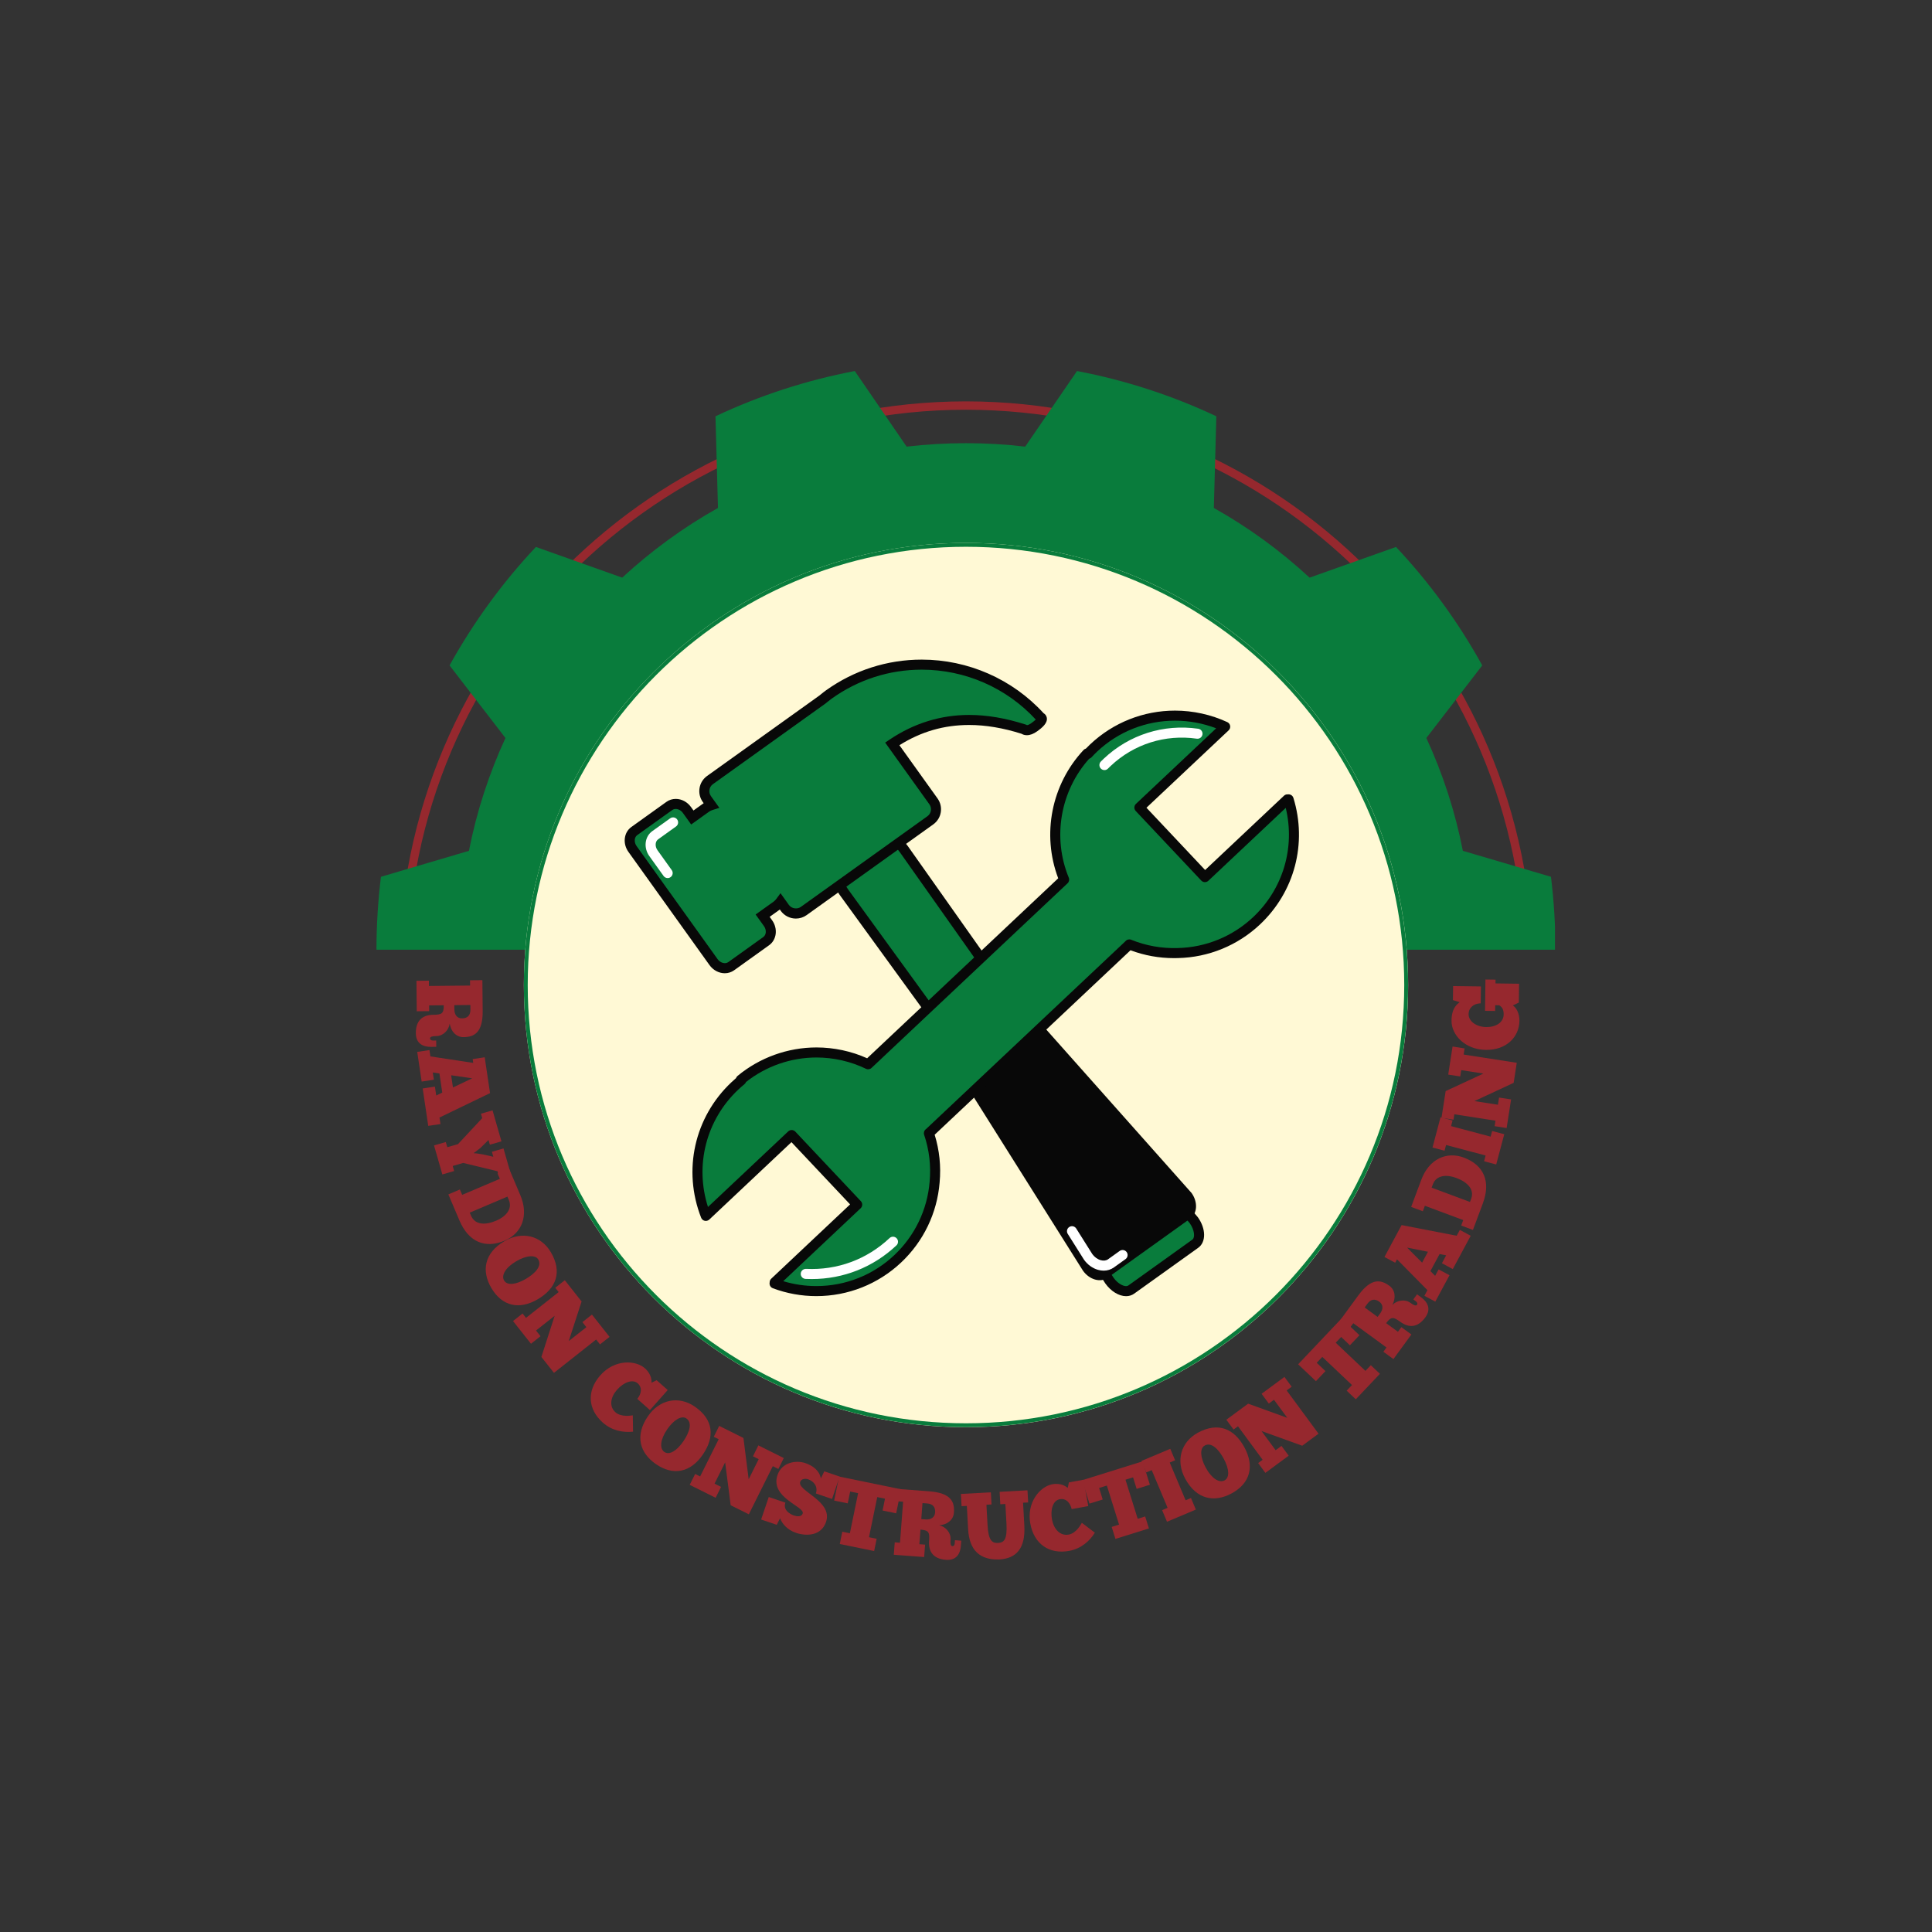 <svg xmlns="http://www.w3.org/2000/svg" xmlns:xlink="http://www.w3.org/1999/xlink" width="500" zoomAndPan="magnify" viewBox="0 0 375 375" height="500" preserveAspectRatio="xMidYMid meet" version="1.0"><rect x="0" y="0" width="375" height="375" fill="#333333" stroke="none"/><defs><g/><clipPath id="8aa221a5e8"><path d="M 77.441 77.906 L 297.191 77.906 L 297.191 173.156 L 77.441 173.156 Z M 77.441 77.906 " clip-rule="nonzero"/></clipPath><clipPath id="c8a423746e"><path d="M 73.07 72 L 301.82 72 L 301.82 184.34 L 73.07 184.34 Z M 73.07 72 " clip-rule="nonzero"/></clipPath><clipPath id="6ce9aaab97"><path d="M 101.68 105.379 L 273.32 105.379 L 273.32 277.023 L 101.68 277.023 Z M 101.68 105.379 " clip-rule="nonzero"/></clipPath><clipPath id="56aa646ad5"><path d="M 187.5 105.379 C 140.102 105.379 101.68 143.805 101.68 191.203 C 101.68 238.602 140.102 277.023 187.5 277.023 C 234.898 277.023 273.32 238.602 273.32 191.203 C 273.32 143.805 234.898 105.379 187.5 105.379 Z M 187.5 105.379 " clip-rule="nonzero"/></clipPath><clipPath id="c92691b854"><path d="M 101.68 105.379 L 273.312 105.379 L 273.312 277.012 L 101.68 277.012 Z M 101.68 105.379 " clip-rule="nonzero"/></clipPath><clipPath id="e756d84174"><path d="M 187.496 105.379 C 140.098 105.379 101.68 143.801 101.68 191.195 C 101.68 238.59 140.098 277.012 187.496 277.012 C 234.891 277.012 273.312 238.59 273.312 191.195 C 273.312 143.801 234.891 105.379 187.496 105.379 Z M 187.496 105.379 " clip-rule="nonzero"/></clipPath><clipPath id="c5bec95b90"><path d="M 121.172 128 L 204 128 L 204 189 L 121.172 189 Z M 121.172 128 " clip-rule="nonzero"/></clipPath></defs><g clip-path="url(#8aa221a5e8)"><path fill="#96282e" d="M 187.496 298.02 C 126.828 298.02 77.441 248.629 77.441 187.965 C 77.441 127.297 126.828 77.906 187.496 77.906 C 248.164 77.906 297.555 127.297 297.555 187.965 C 297.555 248.629 248.164 298.02 187.496 298.02 Z M 187.496 79.531 C 127.699 79.531 79.066 128.164 79.066 187.965 C 79.066 247.762 127.699 296.395 187.496 296.395 C 247.297 296.395 295.926 247.762 295.926 187.965 C 295.926 128.164 247.297 79.531 187.496 79.531 Z M 187.496 79.531 " fill-opacity="1" fill-rule="nonzero"/></g><g clip-path="url(#c8a423746e)"><path fill="#097c3c" d="M 301.043 198.602 C 301.609 193.949 301.914 189.211 301.914 184.395 C 301.914 179.578 301.609 174.84 301.043 170.184 L 283.938 165.145 C 282.441 157.473 280.031 150.148 276.855 143.246 L 287.703 129.156 C 283.09 120.797 277.461 113.066 270.965 106.164 L 254.203 112.113 L 254.184 112.113 C 248.559 106.914 242.324 102.359 235.605 98.594 L 236.09 80.801 C 227.59 76.793 218.52 73.82 209.047 72.016 L 198.988 86.691 C 195.223 86.246 191.379 86.023 187.492 86.023 C 183.586 86.023 179.762 86.246 175.977 86.691 L 165.914 72.016 C 156.441 73.82 147.375 76.793 138.875 80.801 L 139.359 98.594 C 132.641 102.359 126.406 106.914 120.777 112.113 L 120.758 112.113 L 104.02 106.164 C 97.52 113.066 91.895 120.797 87.258 129.156 L 98.109 143.246 C 94.93 150.148 92.523 157.473 91.023 165.145 L 73.941 170.184 C 73.375 174.84 73.07 179.578 73.07 184.395 C 73.07 189.211 73.375 193.949 73.941 198.602 L 91.023 203.645 C 92.523 211.316 94.93 218.641 98.109 225.543 L 87.258 239.633 C 91.895 247.992 97.52 255.723 104.02 262.625 L 120.777 256.676 C 126.406 261.875 132.637 266.41 139.359 270.176 L 138.871 287.984 C 147.375 291.992 156.441 294.969 165.914 296.77 L 175.992 282.074 C 179.758 282.52 183.605 282.742 187.492 282.742 C 191.379 282.742 195.223 282.52 198.988 282.074 L 209.047 296.77 C 218.52 294.969 227.59 291.996 236.09 287.988 L 235.605 270.195 C 242.324 266.41 248.559 261.875 254.184 256.676 L 270.965 262.625 C 277.461 255.723 283.09 247.992 287.703 239.633 L 276.855 225.543 C 280.031 218.641 282.441 211.316 283.938 203.645 Z M 187.512 252.141 C 150.086 252.141 119.746 221.801 119.746 184.375 C 119.746 146.988 150.086 116.648 187.512 116.648 C 224.898 116.648 255.238 146.988 255.238 184.375 C 255.238 221.801 224.898 252.141 187.512 252.141 Z M 187.512 252.141 " fill-opacity="1" fill-rule="nonzero"/></g><g clip-path="url(#6ce9aaab97)"><g clip-path="url(#56aa646ad5)"><path fill="#fff9d5" d="M 101.68 105.379 L 273.32 105.379 L 273.32 277.023 L 101.68 277.023 Z M 101.68 105.379 " fill-opacity="1" fill-rule="nonzero"/></g></g><g clip-path="url(#c92691b854)"><g clip-path="url(#e756d84174)"><path stroke-linecap="butt" transform="matrix(0.75, 0, 0, 0.75, 101.678, 105.38)" fill="none" stroke-linejoin="miter" d="M 114.424 -0.001 C 51.226 -0.001 0.003 51.228 0.003 114.42 C 0.003 177.613 51.226 228.842 114.424 228.842 C 177.617 228.842 228.846 177.613 228.846 114.42 C 228.846 51.228 177.617 -0.001 114.424 -0.001 Z M 114.424 -0.001 " stroke="#097c3c" stroke-width="2" stroke-opacity="1" stroke-miterlimit="4"/></g></g><g fill="#96282e" fill-opacity="1"><g transform="translate(80.829, 189.916)"><g><path d="M 12.801 0.332 L 10.402 0.355 L 10.414 1.379 L 2.43 1.461 L 2.422 0.434 L 0.004 0.457 L 0.062 6.371 L 2.48 6.348 L 2.469 5.23 L 5.305 5.203 C 5.32 6.832 4.922 7.039 3.254 7.055 C 1.113 7.074 -0.137 8.242 -0.113 10.641 C -0.094 12.672 1.32 13.297 2.84 13.281 L 3.848 13.273 L 3.836 12.047 L 3.23 12.051 C 2.863 12.055 2.645 11.91 2.641 11.637 C 2.637 11.309 3.094 11.191 3.883 11.188 C 5.199 11.172 6.289 10.027 6.457 8.762 C 6.691 10.277 7.711 11.402 9.141 11.391 C 11.227 11.371 12.902 10.527 12.859 6.281 Z M 10.469 5.152 L 10.477 6.066 C 10.488 7.129 9.945 7.738 8.863 7.75 C 7.895 7.758 7.375 7.066 7.363 6.008 L 7.355 5.184 Z M 10.469 5.152 "/></g></g></g><g fill="#96282e" fill-opacity="1"><g transform="translate(80.945, 203.899)"><g><path d="M 2.176 14.633 L 4.551 14.281 L 4.359 13.012 L 14.172 8.277 L 13.137 1.32 L 10.801 1.668 L 10.91 2.41 L 2.598 1.148 L 2.414 -0.082 L 0.039 0.273 L 0.898 6.031 L 3.27 5.676 L 3.059 4.266 L 4.348 4.461 L 4.898 8.176 L 3.727 8.738 L 3.469 7.016 L 1.098 7.371 Z M 6.621 4.809 L 10.707 5.402 L 6.973 7.18 Z M 6.621 4.809 "/></g></g></g><g fill="#96282e" fill-opacity="1"><g transform="translate(83.355, 219.227)"><g><path d="M 8.621 4.555 C 8.902 4.398 9.586 3.801 9.891 3.598 L 11.465 2.043 L 11.727 2.957 L 13.977 2.312 L 12.25 -3.707 L 9.996 -3.059 L 10.246 -2.199 L 5.543 2.848 L 3.465 3.445 L 3.176 2.441 L 0.891 3.098 L 2.504 8.73 L 4.793 8.07 L 4.512 7.086 L 6.551 6.5 L 13.207 8.113 L 13.48 9.066 L 15.73 8.418 L 14.371 3.684 L 12.121 4.332 L 12.398 5.297 L 10.344 4.84 C 9.863 4.77 9.016 4.594 8.641 4.625 Z M 8.621 4.555 "/></g></g></g><g fill="#96282e" fill-opacity="1"><g transform="translate(86.846, 231.408)"><g><path d="M 0.18 0.422 L 2.336 5.492 C 4.102 9.637 7.297 11.023 11.137 9.387 C 14.355 8.02 15.875 4.625 14.141 0.551 L 11.957 -4.59 L 9.73 -3.645 L 10.176 -2.598 L 2.863 0.512 L 2.418 -0.531 Z M 4.332 3.965 L 11.645 0.855 L 11.918 1.496 C 12.676 3.281 11.293 4.746 9.488 5.516 C 7.383 6.41 5.398 6.379 4.605 4.605 Z M 4.332 3.965 "/></g></g></g><g fill="#96282e" fill-opacity="1"><g transform="translate(92.195, 243.947)"><g><path d="M 3.176 6.055 C 5.273 9.621 8.617 10.332 12.188 8.234 C 15.738 6.148 17 2.984 14.73 -0.883 C 12.809 -4.148 9.121 -5.039 5.711 -3.039 C 1.766 -0.719 1.238 2.754 3.176 6.055 Z M 5.652 4.598 C 5.059 3.59 5.934 2.078 8.004 0.863 C 9.961 -0.289 11.738 -0.441 12.289 0.531 C 13.004 1.746 11.777 3.168 9.867 4.289 C 7.91 5.438 6.238 5.594 5.652 4.598 Z M 5.652 4.598 "/></g></g></g><g fill="#96282e" fill-opacity="1"><g transform="translate(99.293, 256.055)"><g><path d="M 17.168 4.891 L 19.02 3.43 L 15.602 -0.895 L 13.75 0.57 L 14.523 1.547 L 11.102 4.246 L 13.594 -3.438 L 10.336 -7.562 L 8.484 -6.098 L 9.141 -5.262 L 2.805 -0.258 L 2.137 -1.105 L 0.285 0.359 L 3.77 4.77 L 5.621 3.305 L 4.746 2.199 L 8.367 -0.66 L 5.789 7.328 L 8.23 10.414 L 16.418 3.945 Z M 17.168 4.891 "/></g></g></g><g fill="#96282e" fill-opacity="1"><g transform="translate(108.938, 267.84)"><g/></g></g><g fill="#96282e" fill-opacity="1"><g transform="translate(112.166, 271.446)"><g><path d="M 10.66 3.266 C 10.418 3.293 8.445 3.695 7.293 2.676 C 5.992 1.523 6.375 -0.316 7.578 -1.672 C 8.902 -3.164 10.629 -3.812 11.613 -2.938 C 12.586 -2.074 12.281 -0.852 11.535 0.074 L 13.984 2.25 L 17.438 -1.641 L 15.285 -3.547 L 14.289 -3.059 C 14.312 -3.332 14.379 -4.648 13.008 -5.863 C 11.215 -7.453 7.168 -7.664 4.371 -4.516 C 1.664 -1.461 1.941 2.113 4.848 4.691 C 6.641 6.281 8.867 6.641 10.711 6.441 Z M 10.66 3.266 "/></g></g></g><g fill="#96282e" fill-opacity="1"><g transform="translate(121.885, 280.075)"><g><path d="M 5.453 4.125 C 8.867 6.461 12.199 5.676 14.531 2.262 C 16.859 -1.141 16.652 -4.539 12.949 -7.07 C 9.82 -9.211 6.105 -8.445 3.875 -5.18 C 1.289 -1.402 2.293 1.965 5.453 4.125 Z M 7.074 1.754 C 6.105 1.094 6.254 -0.648 7.605 -2.629 C 8.887 -4.504 10.434 -5.398 11.344 -4.754 C 12.508 -3.957 12.004 -2.152 10.754 -0.32 C 9.473 1.551 8.027 2.402 7.074 1.754 Z M 7.074 1.754 "/></g></g></g><g fill="#96282e" fill-opacity="1"><g transform="translate(133.464, 288.007)"><g><path d="M 17.617 -2.883 L 18.668 -5 L 13.734 -7.457 L 12.684 -5.34 L 13.797 -4.785 L 11.855 -0.887 L 10.836 -8.898 L 6.133 -11.242 L 5.078 -9.129 L 6.031 -8.656 L 2.43 -1.43 L 1.461 -1.91 L 0.41 0.203 L 5.441 2.711 L 6.492 0.598 L 5.23 -0.031 L 7.289 -4.164 L 8.359 4.164 L 11.883 5.918 L 16.535 -3.422 Z M 17.617 -2.883 "/></g></g></g><g fill="#96282e" fill-opacity="1"><g transform="translate(147.299, 294.789)"><g><path d="M 0.434 0.148 L 3.469 1.176 L 4.109 -0.094 C 4.504 0.91 5.441 2.137 7.191 2.73 C 9.258 3.434 12.117 3.32 13.035 0.617 C 14.418 -3.457 7.41 -5.371 8.02 -7.16 C 8.223 -7.766 9.023 -7.84 9.527 -7.672 C 10.738 -7.258 11.496 -6.191 11.062 -4.906 L 14.199 -3.84 L 15.68 -8.191 L 12.695 -9.207 L 12.027 -7.809 C 11.777 -9.344 10.461 -10.312 9.004 -10.805 C 7.305 -11.383 4.484 -11.047 3.613 -8.48 C 2.113 -4.059 8.965 -2.371 8.504 -1.02 C 8.258 -0.289 7.344 -0.445 6.738 -0.652 C 6.02 -0.934 4.648 -1.672 5.141 -3.129 L 1.918 -4.223 Z M 0.434 0.148 "/></g></g></g><g fill="#96282e" fill-opacity="1"><g transform="translate(160.023, 299.078)"><g><path d="M 14.879 -10.008 L 2.844 -12.48 L 1.887 -7.816 L 4.523 -7.277 L 4.996 -9.57 L 6.535 -9.254 L 4.938 -1.473 L 3.469 -1.773 L 2.977 0.613 L 9.648 1.98 L 10.137 -0.402 L 8.648 -0.707 L 10.25 -8.492 L 11.754 -8.184 L 11.285 -5.887 L 13.922 -5.344 Z M 14.879 -10.008 "/></g></g></g><g fill="#96282e" fill-opacity="1"><g transform="translate(173.027, 301.742)"><g><path d="M 1.422 -12.727 L 1.242 -10.336 L 2.266 -10.258 L 1.66 -2.297 L 0.641 -2.375 L 0.457 0.035 L 6.352 0.48 L 6.535 -1.93 L 5.422 -2.012 L 5.637 -4.844 C 7.262 -4.719 7.434 -4.305 7.305 -2.641 C 7.145 -0.504 8.199 0.84 10.59 1.023 C 12.617 1.176 13.363 -0.18 13.477 -1.695 L 13.555 -2.699 L 12.328 -2.793 L 12.285 -2.191 C 12.258 -1.824 12.094 -1.617 11.82 -1.637 C 11.492 -1.664 11.418 -2.129 11.477 -2.914 C 11.574 -4.227 10.527 -5.41 9.281 -5.688 C 10.812 -5.793 12.02 -6.711 12.129 -8.133 C 12.285 -10.215 11.594 -11.957 7.355 -12.277 Z M 6.027 -9.992 L 6.938 -9.922 C 8 -9.84 8.559 -9.25 8.477 -8.172 C 8.402 -7.203 7.672 -6.746 6.613 -6.824 L 5.793 -6.887 Z M 6.027 -9.992 "/></g></g></g><g fill="#96282e" fill-opacity="1"><g transform="translate(186.935, 302.767)"><g><path d="M -0.426 -12.793 L -0.293 -10.418 L 0.73 -10.473 L 0.977 -5.957 C 1.203 -1.809 3.285 0.023 6.98 -0.07 C 10.418 -0.258 12.121 -2.312 11.887 -6.645 L 11.641 -11.09 L 12.629 -11.141 L 12.5 -13.5 L 7.09 -13.203 L 7.223 -10.793 L 8.207 -10.844 L 8.422 -6.969 C 8.594 -3.824 7.887 -3.348 6.77 -3.285 C 5.602 -3.223 4.906 -3.809 4.746 -6.75 L 4.531 -10.699 L 5.52 -10.754 L 5.391 -13.113 Z M -0.426 -12.793 "/></g></g></g><g fill="#96282e" fill-opacity="1"><g transform="translate(200.836, 301.95)"><g><path d="M 9.148 -6.375 C 9.02 -6.168 8.117 -4.363 6.605 -4.09 C 4.895 -3.777 3.684 -5.211 3.359 -6.996 C 3 -8.961 3.555 -10.715 4.852 -10.953 C 6.129 -11.188 6.906 -10.191 7.176 -9.031 L 10.398 -9.621 L 9.465 -14.734 L 6.637 -14.219 L 6.406 -13.137 C 6.207 -13.32 5.211 -14.184 3.41 -13.855 C 1.051 -13.422 -1.613 -10.371 -0.855 -6.227 C -0.125 -2.211 2.863 -0.223 6.68 -0.922 C 9.039 -1.352 10.695 -2.879 11.676 -4.453 Z M 9.148 -6.375 "/></g></g></g><g fill="#96282e" fill-opacity="1"><g transform="translate(213.601, 299.605)"><g><path d="M 8.172 -15.961 L -3.555 -12.297 L -2.137 -7.754 L 0.434 -8.555 L -0.266 -10.793 L 1.238 -11.262 L 3.609 -3.68 L 2.176 -3.23 L 2.902 -0.906 L 9.402 -2.938 L 8.676 -5.262 L 7.227 -4.809 L 4.855 -12.395 L 6.324 -12.852 L 7.023 -10.613 L 9.59 -11.418 Z M 8.172 -15.961 "/></g></g></g><g fill="#96282e" fill-opacity="1"><g transform="translate(226.092, 295.544)"><g><path d="M -4.543 -11.973 L -3.605 -9.746 L -2.543 -10.191 L 0.539 -2.871 L -0.523 -2.422 L 0.422 -0.176 L 6.023 -2.535 L 5.078 -4.781 L 4.035 -4.34 L 0.953 -11.664 L 1.996 -12.105 L 1.059 -14.332 Z M -4.543 -11.973 "/></g></g></g><g fill="#96282e" fill-opacity="1"><g transform="translate(232.898, 292.836)"><g><path d="M 6.16 -2.969 C 9.797 -4.941 10.617 -8.262 8.645 -11.898 C 6.68 -15.52 3.559 -16.891 -0.383 -14.75 C -3.711 -12.941 -4.73 -9.285 -2.844 -5.812 C -0.66 -1.789 2.797 -1.145 6.16 -2.969 Z M 4.789 -5.496 C 3.758 -4.938 2.277 -5.859 1.133 -7.969 C 0.051 -9.965 -0.043 -11.746 0.945 -12.262 C 2.188 -12.938 3.562 -11.664 4.621 -9.715 C 5.703 -7.723 5.801 -6.043 4.789 -5.496 Z M 4.789 -5.496 "/></g></g></g><g fill="#96282e" fill-opacity="1"><g transform="translate(245.24, 286.154)"><g><path d="M 5.473 -16.992 L 4.07 -18.895 L -0.367 -15.625 L 1.035 -13.723 L 2.035 -14.461 L 4.621 -10.953 L -2.977 -13.703 L -7.207 -10.586 L -5.805 -8.684 L -4.949 -9.316 L -0.164 -2.812 L -1.031 -2.172 L 0.367 -0.27 L 4.895 -3.605 L 3.492 -5.508 L 2.359 -4.672 L -0.379 -8.387 L 7.52 -5.539 L 10.688 -7.871 L 4.5 -16.273 Z M 5.473 -16.992 "/></g></g></g><g fill="#96282e" fill-opacity="1"><g transform="translate(257.351, 276.92)"><g/></g></g><g fill="#96282e" fill-opacity="1"><g transform="translate(261.069, 273.81)"><g><path d="M -0.656 -17.918 L -9.102 -9 L -5.648 -5.727 L -3.797 -7.68 L -5.496 -9.293 L -4.414 -10.434 L 1.355 -4.973 L 0.32 -3.883 L 2.09 -2.207 L 6.773 -7.152 L 5.004 -8.828 L 3.961 -7.723 L -1.809 -13.188 L -0.75 -14.305 L 0.949 -12.691 L 2.801 -14.645 Z M -0.656 -17.918 "/></g></g></g><g fill="#96282e" fill-opacity="1"><g transform="translate(270.192, 264.169)"><g><path d="M -10.062 -7.922 L -8.125 -6.508 L -7.52 -7.332 L -1.074 -2.625 L -1.68 -1.797 L 0.27 -0.371 L 3.758 -5.145 L 1.809 -6.57 L 1.148 -5.668 L -1.141 -7.344 C -0.18 -8.66 0.266 -8.582 1.609 -7.602 C 3.34 -6.336 5.039 -6.523 6.453 -8.457 C 7.652 -10.098 6.895 -11.449 5.668 -12.344 L 4.855 -12.938 L 4.129 -11.949 L 4.617 -11.594 C 4.914 -11.375 5.004 -11.129 4.844 -10.906 C 4.648 -10.641 4.215 -10.82 3.578 -11.285 C 2.512 -12.062 0.957 -11.797 0.062 -10.883 C 0.781 -12.242 0.641 -13.75 -0.512 -14.594 C -2.199 -15.824 -4.043 -16.156 -6.551 -12.727 Z M -5.309 -10.391 L -4.77 -11.129 C -4.145 -11.984 -3.344 -12.148 -2.473 -11.512 C -1.688 -10.941 -1.684 -10.074 -2.312 -9.219 L -2.797 -8.555 Z M -5.309 -10.391 "/></g></g></g><g fill="#96282e" fill-opacity="1"><g transform="translate(278.46, 252.892)"><g><path d="M 7.004 -13.031 L 4.895 -14.164 L 4.285 -13.035 L -6.41 -15.105 L -9.738 -8.914 L -7.656 -7.797 L -7.301 -8.457 L -1.395 -2.473 L -1.984 -1.379 L 0.129 -0.242 L 2.887 -5.371 L 0.773 -6.504 L 0.098 -5.246 L -0.816 -6.176 L 0.961 -9.48 L 2.238 -9.23 L 1.418 -7.699 L 3.527 -6.562 Z M -2.43 -7.812 L -5.352 -10.734 L -1.293 -9.926 Z M -2.43 -7.812 "/></g></g></g><g fill="#96282e" fill-opacity="1"><g transform="translate(285.737, 239.161)"><g><path d="M 0.16 -0.43 L 2.086 -5.594 C 3.66 -9.812 2.293 -13.02 -1.617 -14.477 C -4.895 -15.699 -8.332 -14.285 -9.879 -10.133 L -11.832 -4.898 L -9.566 -4.055 L -9.172 -5.121 L -1.727 -2.344 L -2.121 -1.281 Z M -0.414 -5.859 L -7.859 -8.637 L -7.617 -9.289 C -6.938 -11.105 -4.922 -11.215 -3.09 -10.531 C -0.945 -9.73 0.473 -8.344 -0.172 -6.512 Z M -0.414 -5.859 "/></g></g></g><g fill="#96282e" fill-opacity="1"><g transform="translate(290.296, 226.466)"><g><path d="M -12.25 -3.73 L -9.914 -3.109 L -9.617 -4.223 L -1.941 -2.184 L -2.234 -1.066 L 0.117 -0.441 L 1.68 -6.316 L -0.676 -6.941 L -0.965 -5.844 L -8.645 -7.887 L -8.355 -8.984 L -10.691 -9.605 Z M -12.25 -3.73 "/></g></g></g><g fill="#96282e" fill-opacity="1"><g transform="translate(292.367, 219.405)"><g><path d="M -8.09 -15.91 L -10.426 -16.273 L -11.27 -10.828 L -8.938 -10.465 L -8.746 -11.695 L -4.438 -11.027 L -11.766 -7.625 L -12.574 -2.434 L -10.238 -2.07 L -10.078 -3.121 L -2.098 -1.883 L -2.262 -0.816 L 0.07 -0.453 L 0.934 -6.008 L -1.402 -6.367 L -1.617 -4.977 L -6.176 -5.684 L 1.434 -9.227 L 2.035 -13.117 L -8.277 -14.719 Z M -8.09 -15.91 "/></g></g></g><g fill="#96282e" fill-opacity="1"><g transform="translate(294.676, 204.142)"><g><path d="M 0.125 -9.539 L 0.176 -13.199 L -4.402 -13.262 L -4.391 -13.992 L -6.352 -14.02 L -6.43 -7.941 L -4.473 -7.914 L -4.457 -9.031 L -3.688 -9.02 C -3.215 -8.738 -2.801 -8.297 -2.816 -7.25 C -2.836 -5.66 -4.348 -4.762 -6.215 -4.789 C -8.047 -4.812 -9.645 -5.859 -9.625 -7.344 C -9.609 -8.422 -8.758 -9.363 -7.273 -9.398 L -7.23 -12.676 L -12.629 -12.746 L -12.664 -10.02 L -11.352 -9.617 C -11.648 -9.328 -12.902 -8.723 -12.938 -6.066 C -12.977 -3.211 -10.266 -0.41 -6.277 -0.359 C -2.32 -0.305 0.203 -2.816 0.246 -6.02 C 0.262 -7.43 -0.363 -8.574 -1.035 -8.984 Z M 0.125 -9.539 "/></g></g></g><path fill="#097c3c" d="M 231.707 236.832 C 232.957 238.578 233.094 240.621 232.012 241.395 L 219.559 250.316 C 218.48 251.09 216.59 250.305 215.34 248.559 L 188.59 207.297 L 163.777 173.129 C 162.527 171.383 162.391 169.34 163.473 168.566 L 171.195 163.035 C 172.273 162.262 174.164 163.047 175.414 164.793 L 199.324 198.648 Z M 231.707 236.832 " fill-opacity="1" fill-rule="nonzero"/><path fill="#080808" d="M 218.574 251.586 C 217.18 251.586 215.637 250.645 214.547 249.125 L 187.773 207.828 L 162.988 173.703 C 161.398 171.48 161.363 168.879 162.902 167.773 L 170.625 162.242 C 171.066 161.93 171.602 161.762 172.18 161.762 C 173.578 161.762 175.121 162.707 176.207 164.223 L 200.098 198.051 L 232.5 236.262 C 234.09 238.48 234.125 241.082 232.582 242.188 L 220.129 251.105 C 219.688 251.422 219.152 251.586 218.574 251.586 Z M 172.18 163.711 C 172.008 163.711 171.867 163.75 171.762 163.828 L 164.039 169.359 C 163.5 169.746 163.613 171.227 164.566 172.562 L 189.379 206.723 L 216.156 248.027 C 216.941 249.121 217.965 249.637 218.574 249.637 C 218.742 249.637 218.883 249.598 218.992 249.523 L 231.445 240.602 C 231.98 240.219 231.871 238.754 230.938 237.43 L 198.531 199.211 L 174.617 165.352 C 173.812 164.227 172.789 163.711 172.18 163.711 Z M 172.18 163.711 " fill-opacity="1" fill-rule="nonzero"/><path fill="#080808" d="M 197.707 193.719 L 183.293 204.039 L 184 205.008 L 210.211 246.652 C 211.461 248.398 213.605 249.004 214.996 248.008 L 231.027 236.523 C 232.418 235.527 232.531 233.305 231.281 231.559 L 197.945 194.059 Z M 197.707 193.719 " fill-opacity="1" fill-rule="nonzero"/><path fill="#ffffff" d="M 214.223 246.633 C 213.859 246.633 213.488 246.578 213.113 246.473 C 212.059 246.176 211.102 245.48 210.41 244.516 L 207.25 239.496 C 206.961 239.039 207.098 238.438 207.555 238.152 C 208.008 237.867 208.609 238.004 208.898 238.457 L 212.027 243.43 C 212.43 243.988 213.016 244.418 213.645 244.598 C 214.191 244.754 214.703 244.688 215.082 244.418 L 217.328 242.809 C 217.766 242.496 218.375 242.598 218.688 243.035 C 219 243.473 218.898 244.082 218.461 244.395 L 216.219 246 C 215.637 246.418 214.953 246.633 214.223 246.633 Z M 214.223 246.633 " fill-opacity="1" fill-rule="nonzero"/><path fill="#097c3c" d="M 201.969 139.23 C 191.527 127.656 173.828 125.523 160.855 134.816 C 160.426 135.121 160.031 135.461 159.621 135.785 L 137.805 151.414 C 136.625 152.262 136.352 153.902 137.199 155.082 L 138.051 156.273 C 137.707 156.383 137.367 156.535 137.055 156.758 L 134.379 158.676 L 133.34 157.219 C 132.492 156.039 130.965 155.688 129.922 156.434 L 123.125 161.305 C 122.086 162.047 121.926 163.609 122.77 164.789 L 138.504 186.754 C 139.352 187.938 140.879 188.285 141.918 187.543 L 148.719 182.672 C 149.758 181.926 149.918 180.367 149.07 179.188 L 148.027 177.73 L 150.703 175.816 C 151.016 175.59 151.27 175.32 151.484 175.027 L 152.336 176.219 C 153.18 177.398 154.824 177.672 156.004 176.824 L 180.582 159.219 C 181.762 158.375 182.031 156.734 181.188 155.551 L 173.188 144.383 C 181.305 138.91 189.949 138.715 198.734 141.551 C 198.734 141.551 199.344 142.152 200.734 141.16 C 203.078 139.488 201.969 139.23 201.969 139.23 Z M 201.969 139.23 " fill-opacity="1" fill-rule="nonzero"/><g clip-path="url(#c5bec95b90)"><path fill="#080808" d="M 140.68 188.906 C 139.531 188.906 138.422 188.312 137.711 187.32 L 121.98 165.355 C 121.434 164.594 121.18 163.68 121.27 162.785 C 121.367 161.844 121.82 161.035 122.555 160.512 L 129.355 155.641 C 129.879 155.266 130.504 155.066 131.164 155.066 C 132.309 155.066 133.418 155.66 134.129 156.652 L 134.605 157.316 L 136.488 155.965 C 136.52 155.941 136.551 155.922 136.582 155.898 L 136.406 155.652 C 135.25 154.035 135.621 151.781 137.234 150.621 L 159.055 134.996 L 159.383 134.727 C 159.68 134.488 159.973 134.246 160.289 134.023 C 165.762 130.102 172.199 128.031 178.91 128.031 C 187.91 128.031 196.516 131.82 202.559 138.43 C 202.836 138.594 203.098 138.875 203.18 139.293 C 203.383 140.312 202.344 141.211 201.301 141.953 C 200.602 142.453 199.934 142.703 199.312 142.703 C 198.848 142.703 198.508 142.562 198.297 142.43 C 194.73 141.293 191.309 140.719 188.117 140.719 C 183.227 140.719 178.785 142.004 174.574 144.645 L 181.98 154.984 C 183.137 156.602 182.766 158.855 181.148 160.012 L 156.574 177.617 C 155.957 178.059 155.23 178.293 154.477 178.293 C 153.316 178.293 152.219 177.73 151.543 176.789 L 151.367 176.539 C 151.336 176.562 151.305 176.586 151.273 176.605 L 149.391 177.957 L 149.863 178.621 C 151.02 180.234 150.762 182.406 149.285 183.465 L 142.484 188.336 C 141.961 188.707 141.336 188.906 140.68 188.906 Z M 131.164 157.016 C 130.91 157.016 130.684 157.086 130.492 157.223 L 123.691 162.094 C 123.418 162.289 123.246 162.605 123.211 162.98 C 123.168 163.402 123.293 163.844 123.562 164.223 L 139.297 186.188 C 139.805 186.898 140.77 187.168 141.352 186.75 L 148.152 181.879 C 148.754 181.449 148.812 180.492 148.281 179.754 L 146.668 177.504 L 150.137 175.023 C 150.34 174.879 150.523 174.691 150.699 174.453 L 151.496 173.367 L 153.129 175.652 C 153.641 176.363 154.719 176.547 155.438 176.031 L 180.016 158.426 C 180.758 157.895 180.93 156.859 180.398 156.121 L 171.812 144.137 L 172.645 143.574 C 177.371 140.387 182.578 138.77 188.117 138.77 C 191.555 138.77 195.227 139.395 199.035 140.621 L 199.258 140.695 L 199.316 140.754 C 199.445 140.746 199.715 140.691 200.172 140.367 C 200.609 140.055 200.879 139.824 201.043 139.664 C 195.375 133.508 187.324 129.98 178.91 129.98 C 172.609 129.98 166.562 131.926 161.422 135.609 C 161.141 135.809 160.879 136.027 160.613 136.238 L 160.227 136.551 L 138.371 152.207 C 137.629 152.742 137.457 153.777 137.988 154.52 L 139.629 156.805 L 138.34 157.207 C 138.059 157.293 137.824 157.406 137.625 157.551 L 134.156 160.035 L 132.547 157.789 C 132.203 157.312 131.676 157.016 131.164 157.016 Z M 131.164 157.016 " fill-opacity="1" fill-rule="nonzero"/></g><path fill="#097c3c" d="M 130.648 159.629 L 127.18 162.113 C 126.141 162.859 125.984 164.418 126.828 165.598 L 129.594 169.457 " fill-opacity="1" fill-rule="nonzero"/><path fill="#ffffff" d="M 129.594 170.434 C 129.289 170.434 128.992 170.293 128.801 170.027 L 126.035 166.168 C 125.488 165.406 125.238 164.488 125.328 163.594 C 125.422 162.656 125.879 161.848 126.613 161.32 L 130.082 158.836 C 130.52 158.523 131.129 158.625 131.441 159.062 C 131.754 159.5 131.656 160.109 131.215 160.422 L 127.75 162.906 C 127.477 163.102 127.305 163.414 127.27 163.793 C 127.227 164.215 127.352 164.656 127.621 165.031 L 130.387 168.891 C 130.699 169.328 130.598 169.938 130.16 170.25 C 129.988 170.375 129.789 170.434 129.594 170.434 Z M 129.594 170.434 " fill-opacity="1" fill-rule="nonzero"/><path fill="#080808" d="M 201.758 181.199 C 200.125 179.469 197.082 179.688 194.957 181.691 L 193.172 183.371 L 191.801 184.66 " fill-opacity="1" fill-rule="nonzero"/><path fill="#ffffff" d="M 191.801 185.637 C 191.543 185.637 191.285 185.531 191.094 185.328 C 190.723 184.938 190.742 184.32 191.133 183.953 L 194.289 180.98 C 196.801 178.613 200.469 178.414 202.465 180.531 C 202.836 180.926 202.816 181.543 202.426 181.91 C 202.035 182.281 201.418 182.262 201.047 181.871 C 199.785 180.531 197.355 180.77 195.625 182.398 L 192.469 185.371 C 192.281 185.547 192.043 185.637 191.801 185.637 Z M 191.801 185.637 " fill-opacity="1" fill-rule="nonzero"/><path fill="#097c3c" d="M 180.297 219.949 C 180.363 219.895 180.43 219.844 180.488 219.785 L 187.367 213.305 L 212.145 189.969 L 219.023 183.488 C 219.082 183.43 219.137 183.367 219.195 183.309 C 222.199 184.527 225.414 185.09 228.617 184.988 C 234.109 184.867 239.578 182.793 243.895 178.727 C 250.508 172.5 252.621 163.285 250.117 155.152 L 249.938 155.32 C 249.922 155.266 249.906 155.211 249.891 155.156 L 233.871 170.246 L 221.152 156.742 L 237.812 141.047 C 229.516 137.195 219.355 138.512 212.285 145.168 C 211.883 145.547 211.5 145.938 211.133 146.34 L 211.035 146.234 C 204.746 152.957 203.195 162.586 206.547 170.73 L 200.035 176.867 L 175.012 200.434 L 168.5 206.57 C 160.566 202.734 150.867 203.707 143.777 209.586 L 143.875 209.688 C 143.457 210.031 143.043 210.391 142.641 210.77 C 135.574 217.426 133.648 227.488 137 236.004 L 153.66 220.312 L 166.383 233.816 L 150.363 248.902 C 150.418 248.926 150.469 248.941 150.523 248.961 L 150.344 249.129 C 158.312 252.117 167.637 250.559 174.25 244.328 C 178.566 240.262 180.965 234.926 181.414 229.449 C 181.707 226.262 181.336 223.02 180.297 219.949 Z M 180.297 219.949 " fill-opacity="1" fill-rule="nonzero"/><path fill="#080808" d="M 158.457 251.574 C 158.453 251.574 158.457 251.574 158.457 251.574 C 155.555 251.574 152.707 251.059 150 250.043 C 149.684 249.926 149.453 249.652 149.387 249.324 C 149.363 249.191 149.363 249.062 149.387 248.938 C 149.379 248.66 149.488 248.391 149.695 248.195 L 165.004 233.773 L 153.621 221.691 L 137.672 236.715 C 137.434 236.934 137.105 237.027 136.789 236.957 C 136.473 236.887 136.215 236.664 136.094 236.363 C 132.473 227.16 134.777 216.836 141.973 210.062 C 142.254 209.797 142.547 209.535 142.855 209.27 C 142.914 209.102 143.02 208.953 143.156 208.836 C 147.457 205.273 152.898 203.309 158.484 203.309 C 161.859 203.309 165.242 204.031 168.312 205.41 L 205.398 170.477 C 202.172 161.961 204.07 152.254 210.324 145.57 C 210.445 145.438 210.605 145.344 210.777 145.297 C 211.055 145.008 211.336 144.727 211.617 144.461 C 216.09 140.25 221.934 137.93 228.074 137.93 C 231.562 137.93 235.074 138.703 238.223 140.164 C 238.516 140.301 238.723 140.574 238.773 140.895 C 238.824 141.211 238.715 141.535 238.48 141.758 L 222.527 156.781 L 233.914 168.867 L 249.223 154.445 C 249.426 154.254 249.703 154.156 249.98 154.188 C 250.109 154.168 250.238 154.176 250.363 154.211 C 250.691 154.297 250.949 154.543 251.047 154.863 C 253.766 163.695 251.281 173.109 244.562 179.438 C 240.234 183.512 234.578 185.832 228.637 185.961 C 228.391 185.969 228.137 185.973 227.883 185.973 C 224.977 185.973 222.137 185.461 219.43 184.445 L 181.418 220.25 C 182.348 223.262 182.672 226.383 182.379 229.539 C 181.895 235.453 179.246 240.961 174.918 245.039 C 170.445 249.254 164.598 251.574 158.457 251.574 Z M 152.027 248.676 C 154.109 249.305 156.266 249.625 158.457 249.625 C 164.102 249.625 169.473 247.492 173.582 243.621 C 177.559 239.875 179.996 234.816 180.441 229.371 C 180.727 226.266 180.367 223.203 179.375 220.262 C 179.246 219.879 179.367 219.453 179.676 219.199 C 179.68 219.195 179.727 219.156 179.73 219.156 C 179.758 219.133 179.789 219.109 179.816 219.082 L 218.355 182.781 C 218.379 182.758 218.406 182.727 218.434 182.699 L 218.488 182.641 C 218.762 182.348 219.191 182.254 219.562 182.406 C 222.43 183.57 225.484 184.113 228.586 184.016 C 234.055 183.895 239.25 181.766 243.227 178.02 C 249.055 172.531 251.418 164.512 249.562 156.809 L 234.539 170.957 C 234.352 171.133 234.098 171.227 233.844 171.223 C 233.586 171.215 233.34 171.102 233.164 170.914 L 220.441 157.41 C 220.266 157.223 220.172 156.973 220.18 156.715 C 220.188 156.457 220.297 156.211 220.484 156.035 L 236.059 141.363 C 233.527 140.391 230.793 139.879 228.078 139.879 C 222.434 139.879 217.062 142.008 212.953 145.879 C 212.586 146.227 212.215 146.605 211.852 147 C 211.727 147.133 211.574 147.227 211.402 147.277 C 205.797 153.555 204.238 162.559 207.449 170.359 C 207.605 170.734 207.512 171.164 207.219 171.441 L 169.168 207.281 C 168.875 207.559 168.441 207.625 168.078 207.449 C 165.113 206.016 161.797 205.258 158.484 205.258 C 153.523 205.258 148.68 206.945 144.797 210.02 C 144.734 210.184 144.633 210.332 144.492 210.445 C 144.062 210.797 143.676 211.137 143.309 211.48 C 137.055 217.371 134.82 226.18 137.418 234.273 L 152.996 219.602 C 153.387 219.234 154.004 219.254 154.371 219.645 L 167.09 233.148 C 167.27 233.336 167.363 233.586 167.355 233.844 C 167.348 234.102 167.238 234.348 167.051 234.523 Z M 152.027 248.676 " fill-opacity="1" fill-rule="nonzero"/><path fill="#097c3c" d="M 156.398 247.258 C 162.438 247.555 168.582 245.492 173.332 241.02 " fill-opacity="1" fill-rule="nonzero"/><path fill="#ffffff" d="M 157.566 248.262 C 157.164 248.262 156.758 248.254 156.352 248.234 C 155.812 248.207 155.398 247.75 155.426 247.211 C 155.453 246.676 155.91 246.273 156.449 246.285 C 162.492 246.586 168.254 244.461 172.664 240.309 C 173.055 239.941 173.672 239.961 174.039 240.352 C 174.41 240.742 174.391 241.359 174 241.727 C 169.5 245.969 163.703 248.262 157.566 248.262 Z M 157.566 248.262 " fill-opacity="1" fill-rule="nonzero"/><path fill="#097c3c" d="M 232.434 142.414 C 226.285 141.531 219.809 143.355 214.934 147.945 C 214.742 148.125 214.551 148.309 214.371 148.496 " fill-opacity="1" fill-rule="nonzero"/><path fill="#ffffff" d="M 214.371 149.473 C 214.125 149.473 213.879 149.379 213.688 149.195 C 213.305 148.82 213.297 148.203 213.672 147.816 C 213.863 147.621 214.062 147.43 214.262 147.238 C 219.191 142.594 225.863 140.488 232.57 141.449 C 233.105 141.527 233.473 142.02 233.398 142.551 C 233.32 143.086 232.828 143.453 232.293 143.379 C 226.176 142.5 220.09 144.422 215.602 148.652 C 215.422 148.824 215.242 149 215.066 149.176 C 214.875 149.375 214.621 149.473 214.371 149.473 Z M 214.371 149.473 " fill-opacity="1" fill-rule="nonzero"/></svg>